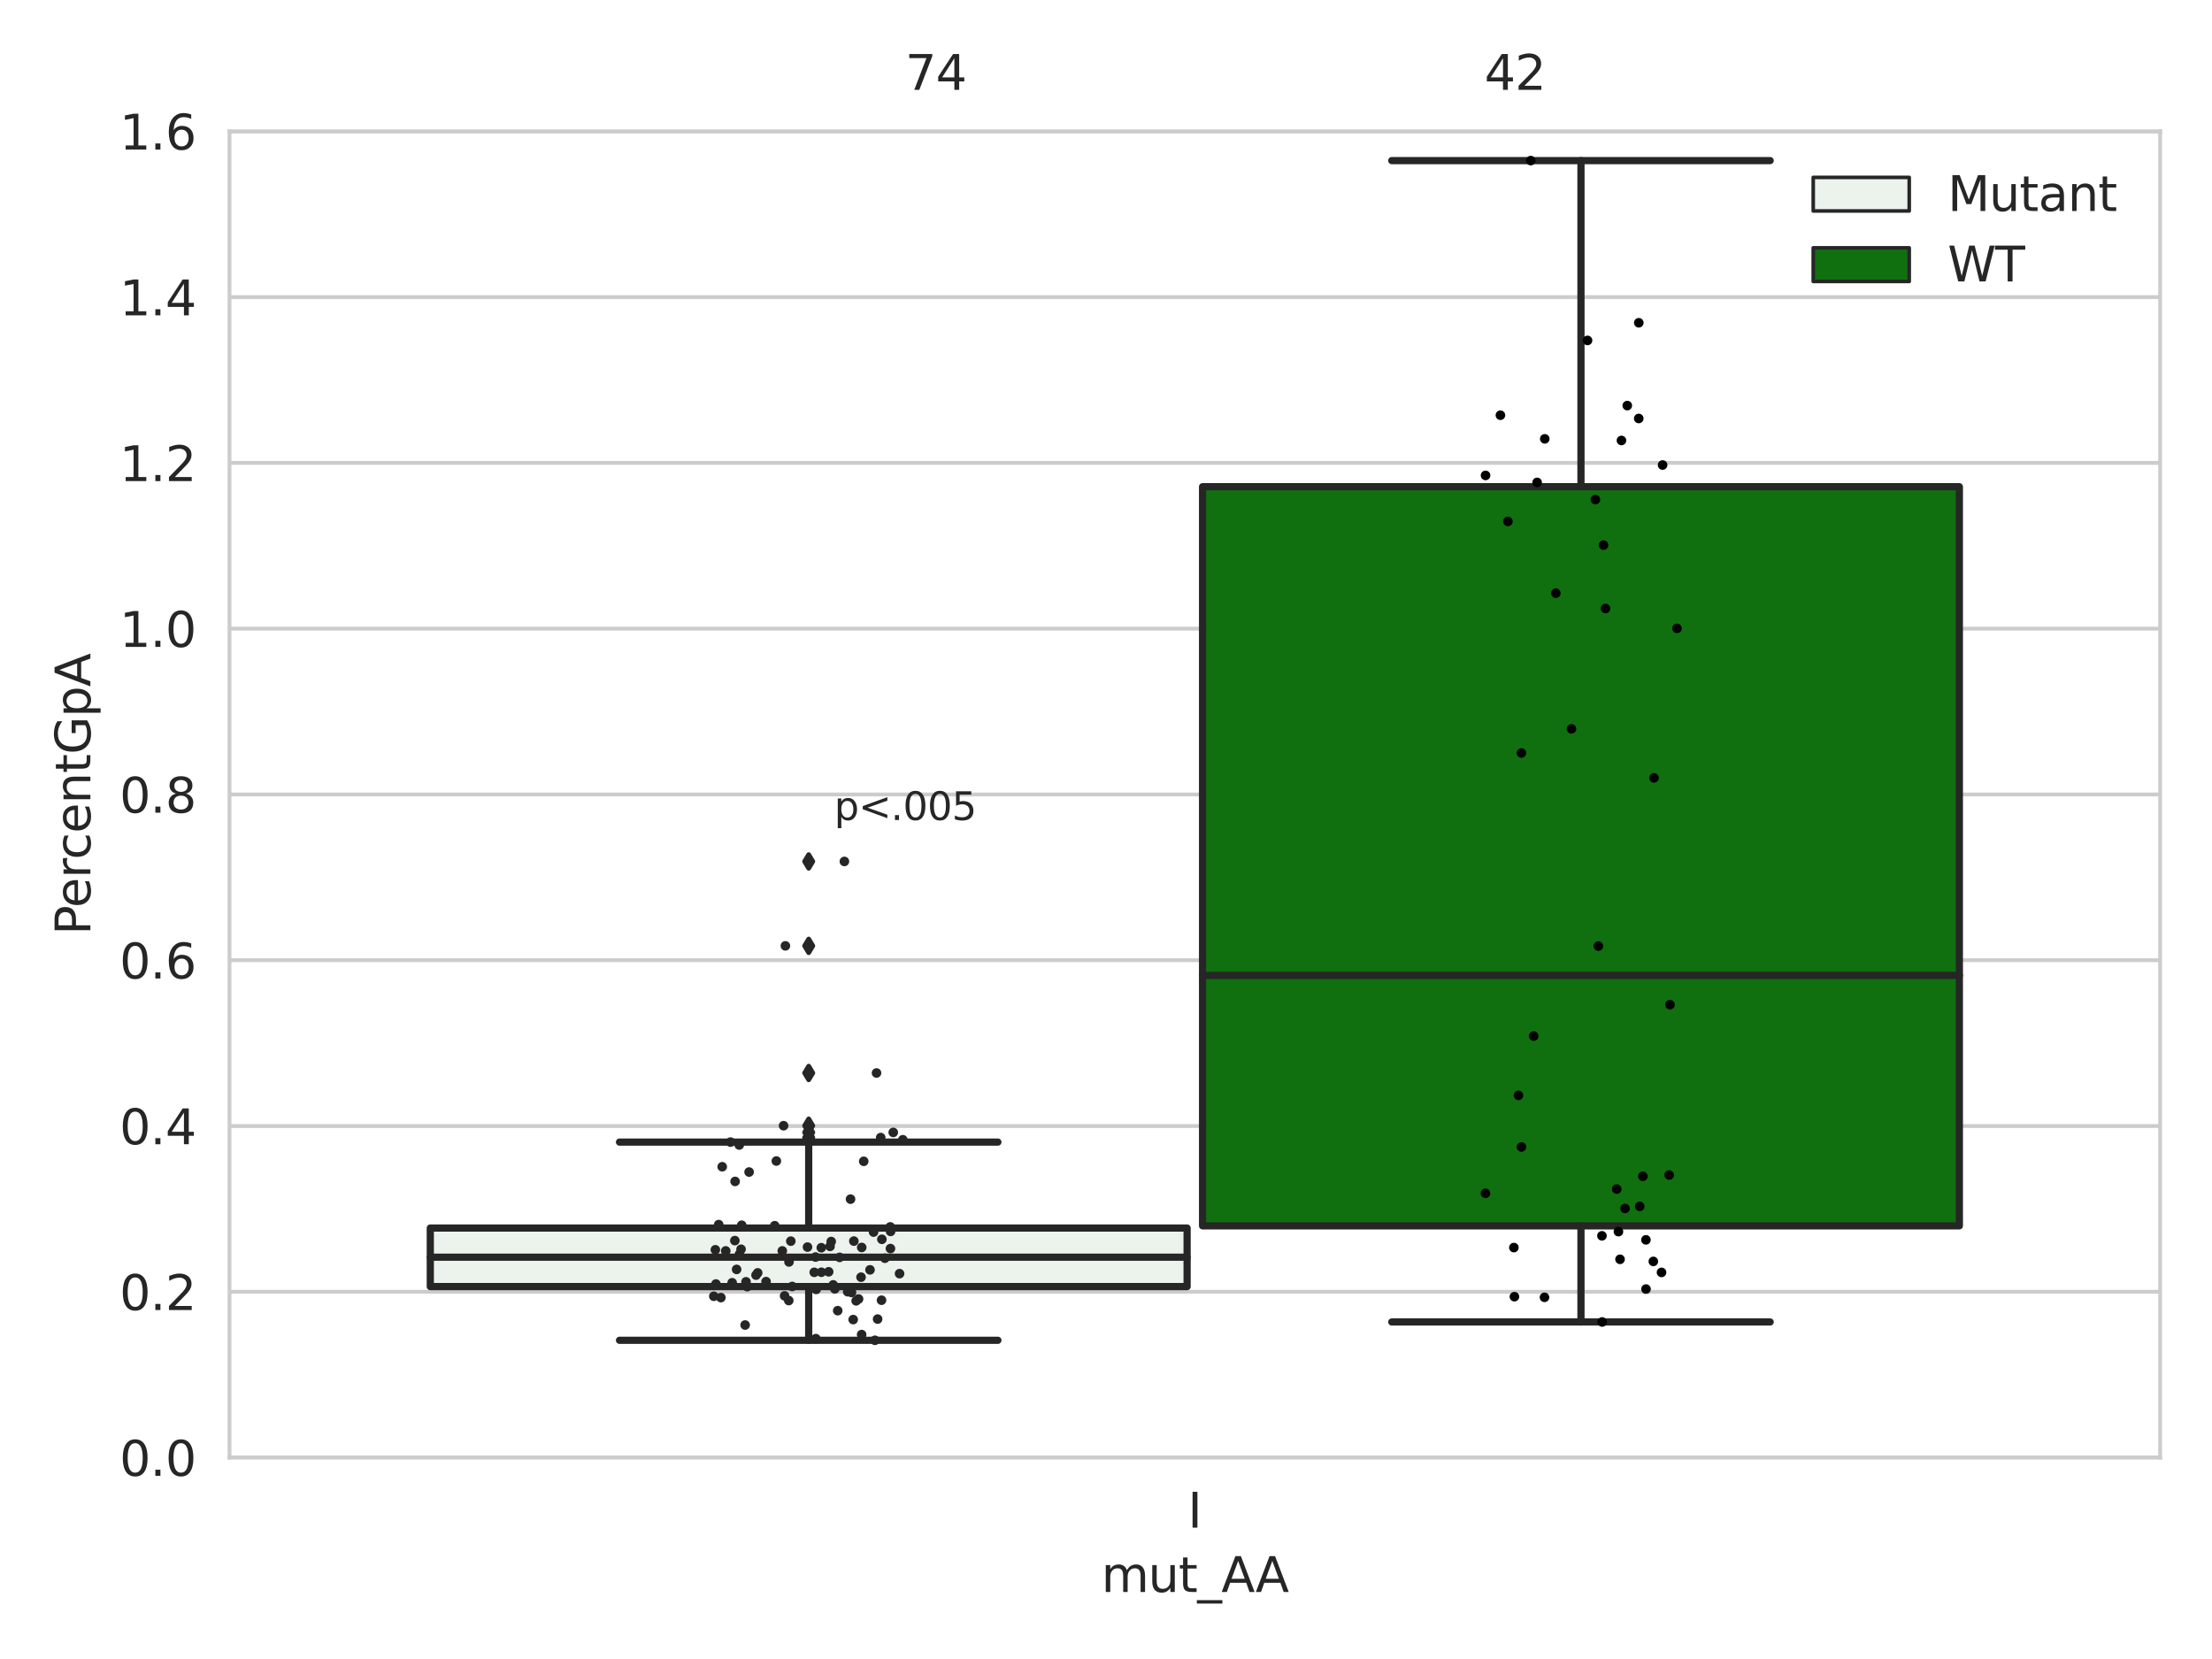 <?xml version="1.0" encoding="utf-8" standalone="no"?>
<!DOCTYPE svg PUBLIC "-//W3C//DTD SVG 1.1//EN"
  "http://www.w3.org/Graphics/SVG/1.1/DTD/svg11.dtd">
<svg xmlns:xlink="http://www.w3.org/1999/xlink" width="460.8pt" height="345.6pt" viewBox="0 0 460.8 345.6" xmlns="http://www.w3.org/2000/svg" version="1.1">
 <defs>
  <style type="text/css">*{stroke-linejoin: round; stroke-linecap: butt}</style>
 </defs>
 <g id="figure_1">
  <g id="patch_1">
   <path d="M 0 345.6 
L 460.8 345.6 
L 460.8 0 
L 0 0 
z
" style="fill: #ffffff"/>
  </g>
  <g id="axes_1">
   <g id="patch_2">
    <path d="M 47.81 303.64 
L 450 303.64 
L 450 27.354 
L 47.81 27.354 
z
" style="fill: #ffffff"/>
   </g>
   <g id="matplotlib.axis_1">
    <g id="xtick_1">
     <g id="text_1">
      <!-- I -->
      <g style="fill: #262626" transform="translate(247.43 318.238)scale(0.1 -0.1)">
       <defs>
        <path id="DejaVuSans-49" d="M 628 4666 
L 1259 4666 
L 1259 0 
L 628 0 
L 628 4666 
z
" transform="scale(0.016)"/>
       </defs>
       <use xlink:href="#DejaVuSans-49"/>
      </g>
     </g>
    </g>
    <g id="text_2">
     <!-- mut_AA -->
     <g style="fill: #262626" transform="translate(229.428 331.638)scale(0.1 -0.1)">
      <defs>
       <path id="DejaVuSans-6d" d="M 3328 2828 
Q 3544 3216 3844 3400 
Q 4144 3584 4550 3584 
Q 5097 3584 5394 3201 
Q 5691 2819 5691 2113 
L 5691 0 
L 5113 0 
L 5113 2094 
Q 5113 2597 4934 2840 
Q 4756 3084 4391 3084 
Q 3944 3084 3684 2787 
Q 3425 2491 3425 1978 
L 3425 0 
L 2847 0 
L 2847 2094 
Q 2847 2600 2669 2842 
Q 2491 3084 2119 3084 
Q 1678 3084 1418 2786 
Q 1159 2488 1159 1978 
L 1159 0 
L 581 0 
L 581 3500 
L 1159 3500 
L 1159 2956 
Q 1356 3278 1631 3431 
Q 1906 3584 2284 3584 
Q 2666 3584 2933 3390 
Q 3200 3197 3328 2828 
z
" transform="scale(0.016)"/>
       <path id="DejaVuSans-75" d="M 544 1381 
L 544 3500 
L 1119 3500 
L 1119 1403 
Q 1119 906 1312 657 
Q 1506 409 1894 409 
Q 2359 409 2629 706 
Q 2900 1003 2900 1516 
L 2900 3500 
L 3475 3500 
L 3475 0 
L 2900 0 
L 2900 538 
Q 2691 219 2414 64 
Q 2138 -91 1772 -91 
Q 1169 -91 856 284 
Q 544 659 544 1381 
z
M 1991 3584 
L 1991 3584 
z
" transform="scale(0.016)"/>
       <path id="DejaVuSans-74" d="M 1172 4494 
L 1172 3500 
L 2356 3500 
L 2356 3053 
L 1172 3053 
L 1172 1153 
Q 1172 725 1289 603 
Q 1406 481 1766 481 
L 2356 481 
L 2356 0 
L 1766 0 
Q 1100 0 847 248 
Q 594 497 594 1153 
L 594 3053 
L 172 3053 
L 172 3500 
L 594 3500 
L 594 4494 
L 1172 4494 
z
" transform="scale(0.016)"/>
       <path id="DejaVuSans-5f" d="M 3263 -1063 
L 3263 -1509 
L -63 -1509 
L -63 -1063 
L 3263 -1063 
z
" transform="scale(0.016)"/>
       <path id="DejaVuSans-41" d="M 2188 4044 
L 1331 1722 
L 3047 1722 
L 2188 4044 
z
M 1831 4666 
L 2547 4666 
L 4325 0 
L 3669 0 
L 3244 1197 
L 1141 1197 
L 716 0 
L 50 0 
L 1831 4666 
z
" transform="scale(0.016)"/>
      </defs>
      <use xlink:href="#DejaVuSans-6d"/>
      <use xlink:href="#DejaVuSans-75" x="97.412"/>
      <use xlink:href="#DejaVuSans-74" x="160.791"/>
      <use xlink:href="#DejaVuSans-5f" x="200"/>
      <use xlink:href="#DejaVuSans-41" x="250"/>
      <use xlink:href="#DejaVuSans-41" x="321.158"/>
     </g>
    </g>
   </g>
   <g id="matplotlib.axis_2">
    <g id="ytick_1">
     <g id="line2d_1">
      <path d="M 47.81 303.64 
L 450 303.64 
" clip-path="url(#pbc9e7237c6)" style="fill: none; stroke: #cccccc; stroke-width: 0.8; stroke-linecap: round"/>
     </g>
     <g id="text_3">
      <!-- 0.0 -->
      <g style="fill: #262626" transform="translate(24.907 307.439)scale(0.1 -0.1)">
       <defs>
        <path id="DejaVuSans-30" d="M 2034 4250 
Q 1547 4250 1301 3770 
Q 1056 3291 1056 2328 
Q 1056 1369 1301 889 
Q 1547 409 2034 409 
Q 2525 409 2770 889 
Q 3016 1369 3016 2328 
Q 3016 3291 2770 3770 
Q 2525 4250 2034 4250 
z
M 2034 4750 
Q 2819 4750 3233 4129 
Q 3647 3509 3647 2328 
Q 3647 1150 3233 529 
Q 2819 -91 2034 -91 
Q 1250 -91 836 529 
Q 422 1150 422 2328 
Q 422 3509 836 4129 
Q 1250 4750 2034 4750 
z
" transform="scale(0.016)"/>
        <path id="DejaVuSans-2e" d="M 684 794 
L 1344 794 
L 1344 0 
L 684 0 
L 684 794 
z
" transform="scale(0.016)"/>
       </defs>
       <use xlink:href="#DejaVuSans-30"/>
       <use xlink:href="#DejaVuSans-2e" x="63.623"/>
       <use xlink:href="#DejaVuSans-30" x="95.41"/>
      </g>
     </g>
    </g>
    <g id="ytick_2">
     <g id="line2d_2">
      <path d="M 47.81 269.104 
L 450 269.104 
" clip-path="url(#pbc9e7237c6)" style="fill: none; stroke: #cccccc; stroke-width: 0.8; stroke-linecap: round"/>
     </g>
     <g id="text_4">
      <!-- 0.2 -->
      <g style="fill: #262626" transform="translate(24.907 272.903)scale(0.1 -0.1)">
       <defs>
        <path id="DejaVuSans-32" d="M 1228 531 
L 3431 531 
L 3431 0 
L 469 0 
L 469 531 
Q 828 903 1448 1529 
Q 2069 2156 2228 2338 
Q 2531 2678 2651 2914 
Q 2772 3150 2772 3378 
Q 2772 3750 2511 3984 
Q 2250 4219 1831 4219 
Q 1534 4219 1204 4116 
Q 875 4013 500 3803 
L 500 4441 
Q 881 4594 1212 4672 
Q 1544 4750 1819 4750 
Q 2544 4750 2975 4387 
Q 3406 4025 3406 3419 
Q 3406 3131 3298 2873 
Q 3191 2616 2906 2266 
Q 2828 2175 2409 1742 
Q 1991 1309 1228 531 
z
" transform="scale(0.016)"/>
       </defs>
       <use xlink:href="#DejaVuSans-30"/>
       <use xlink:href="#DejaVuSans-2e" x="63.623"/>
       <use xlink:href="#DejaVuSans-32" x="95.41"/>
      </g>
     </g>
    </g>
    <g id="ytick_3">
     <g id="line2d_3">
      <path d="M 47.81 234.568 
L 450 234.568 
" clip-path="url(#pbc9e7237c6)" style="fill: none; stroke: #cccccc; stroke-width: 0.8; stroke-linecap: round"/>
     </g>
     <g id="text_5">
      <!-- 0.4 -->
      <g style="fill: #262626" transform="translate(24.907 238.368)scale(0.1 -0.1)">
       <defs>
        <path id="DejaVuSans-34" d="M 2419 4116 
L 825 1625 
L 2419 1625 
L 2419 4116 
z
M 2253 4666 
L 3047 4666 
L 3047 1625 
L 3713 1625 
L 3713 1100 
L 3047 1100 
L 3047 0 
L 2419 0 
L 2419 1100 
L 313 1100 
L 313 1709 
L 2253 4666 
z
" transform="scale(0.016)"/>
       </defs>
       <use xlink:href="#DejaVuSans-30"/>
       <use xlink:href="#DejaVuSans-2e" x="63.623"/>
       <use xlink:href="#DejaVuSans-34" x="95.41"/>
      </g>
     </g>
    </g>
    <g id="ytick_4">
     <g id="line2d_4">
      <path d="M 47.81 200.033 
L 450 200.033 
" clip-path="url(#pbc9e7237c6)" style="fill: none; stroke: #cccccc; stroke-width: 0.8; stroke-linecap: round"/>
     </g>
     <g id="text_6">
      <!-- 0.6 -->
      <g style="fill: #262626" transform="translate(24.907 203.832)scale(0.1 -0.1)">
       <defs>
        <path id="DejaVuSans-36" d="M 2113 2584 
Q 1688 2584 1439 2293 
Q 1191 2003 1191 1497 
Q 1191 994 1439 701 
Q 1688 409 2113 409 
Q 2538 409 2786 701 
Q 3034 994 3034 1497 
Q 3034 2003 2786 2293 
Q 2538 2584 2113 2584 
z
M 3366 4563 
L 3366 3988 
Q 3128 4100 2886 4159 
Q 2644 4219 2406 4219 
Q 1781 4219 1451 3797 
Q 1122 3375 1075 2522 
Q 1259 2794 1537 2939 
Q 1816 3084 2150 3084 
Q 2853 3084 3261 2657 
Q 3669 2231 3669 1497 
Q 3669 778 3244 343 
Q 2819 -91 2113 -91 
Q 1303 -91 875 529 
Q 447 1150 447 2328 
Q 447 3434 972 4092 
Q 1497 4750 2381 4750 
Q 2619 4750 2861 4703 
Q 3103 4656 3366 4563 
z
" transform="scale(0.016)"/>
       </defs>
       <use xlink:href="#DejaVuSans-30"/>
       <use xlink:href="#DejaVuSans-2e" x="63.623"/>
       <use xlink:href="#DejaVuSans-36" x="95.41"/>
      </g>
     </g>
    </g>
    <g id="ytick_5">
     <g id="line2d_5">
      <path d="M 47.81 165.497 
L 450 165.497 
" clip-path="url(#pbc9e7237c6)" style="fill: none; stroke: #cccccc; stroke-width: 0.8; stroke-linecap: round"/>
     </g>
     <g id="text_7">
      <!-- 0.8 -->
      <g style="fill: #262626" transform="translate(24.907 169.296)scale(0.1 -0.1)">
       <defs>
        <path id="DejaVuSans-38" d="M 2034 2216 
Q 1584 2216 1326 1975 
Q 1069 1734 1069 1313 
Q 1069 891 1326 650 
Q 1584 409 2034 409 
Q 2484 409 2743 651 
Q 3003 894 3003 1313 
Q 3003 1734 2745 1975 
Q 2488 2216 2034 2216 
z
M 1403 2484 
Q 997 2584 770 2862 
Q 544 3141 544 3541 
Q 544 4100 942 4425 
Q 1341 4750 2034 4750 
Q 2731 4750 3128 4425 
Q 3525 4100 3525 3541 
Q 3525 3141 3298 2862 
Q 3072 2584 2669 2484 
Q 3125 2378 3379 2068 
Q 3634 1759 3634 1313 
Q 3634 634 3220 271 
Q 2806 -91 2034 -91 
Q 1263 -91 848 271 
Q 434 634 434 1313 
Q 434 1759 690 2068 
Q 947 2378 1403 2484 
z
M 1172 3481 
Q 1172 3119 1398 2916 
Q 1625 2713 2034 2713 
Q 2441 2713 2670 2916 
Q 2900 3119 2900 3481 
Q 2900 3844 2670 4047 
Q 2441 4250 2034 4250 
Q 1625 4250 1398 4047 
Q 1172 3844 1172 3481 
z
" transform="scale(0.016)"/>
       </defs>
       <use xlink:href="#DejaVuSans-30"/>
       <use xlink:href="#DejaVuSans-2e" x="63.623"/>
       <use xlink:href="#DejaVuSans-38" x="95.41"/>
      </g>
     </g>
    </g>
    <g id="ytick_6">
     <g id="line2d_6">
      <path d="M 47.81 130.961 
L 450 130.961 
" clip-path="url(#pbc9e7237c6)" style="fill: none; stroke: #cccccc; stroke-width: 0.8; stroke-linecap: round"/>
     </g>
     <g id="text_8">
      <!-- 1.0 -->
      <g style="fill: #262626" transform="translate(24.907 134.76)scale(0.1 -0.1)">
       <defs>
        <path id="DejaVuSans-31" d="M 794 531 
L 1825 531 
L 1825 4091 
L 703 3866 
L 703 4441 
L 1819 4666 
L 2450 4666 
L 2450 531 
L 3481 531 
L 3481 0 
L 794 0 
L 794 531 
z
" transform="scale(0.016)"/>
       </defs>
       <use xlink:href="#DejaVuSans-31"/>
       <use xlink:href="#DejaVuSans-2e" x="63.623"/>
       <use xlink:href="#DejaVuSans-30" x="95.41"/>
      </g>
     </g>
    </g>
    <g id="ytick_7">
     <g id="line2d_7">
      <path d="M 47.81 96.425 
L 450 96.425 
" clip-path="url(#pbc9e7237c6)" style="fill: none; stroke: #cccccc; stroke-width: 0.8; stroke-linecap: round"/>
     </g>
     <g id="text_9">
      <!-- 1.2 -->
      <g style="fill: #262626" transform="translate(24.907 100.225)scale(0.1 -0.1)">
       <use xlink:href="#DejaVuSans-31"/>
       <use xlink:href="#DejaVuSans-2e" x="63.623"/>
       <use xlink:href="#DejaVuSans-32" x="95.41"/>
      </g>
     </g>
    </g>
    <g id="ytick_8">
     <g id="line2d_8">
      <path d="M 47.81 61.89 
L 450 61.89 
" clip-path="url(#pbc9e7237c6)" style="fill: none; stroke: #cccccc; stroke-width: 0.8; stroke-linecap: round"/>
     </g>
     <g id="text_10">
      <!-- 1.4 -->
      <g style="fill: #262626" transform="translate(24.907 65.689)scale(0.1 -0.1)">
       <use xlink:href="#DejaVuSans-31"/>
       <use xlink:href="#DejaVuSans-2e" x="63.623"/>
       <use xlink:href="#DejaVuSans-34" x="95.41"/>
      </g>
     </g>
    </g>
    <g id="ytick_9">
     <g id="line2d_9">
      <path d="M 47.81 27.354 
L 450 27.354 
" clip-path="url(#pbc9e7237c6)" style="fill: none; stroke: #cccccc; stroke-width: 0.8; stroke-linecap: round"/>
     </g>
     <g id="text_11">
      <!-- 1.6 -->
      <g style="fill: #262626" transform="translate(24.907 31.153)scale(0.1 -0.1)">
       <use xlink:href="#DejaVuSans-31"/>
       <use xlink:href="#DejaVuSans-2e" x="63.623"/>
       <use xlink:href="#DejaVuSans-36" x="95.41"/>
      </g>
     </g>
    </g>
    <g id="text_12">
     <!-- PercentGpA -->
     <g style="fill: #262626" transform="translate(18.827 194.774)rotate(-90)scale(0.1 -0.1)">
      <defs>
       <path id="DejaVuSans-50" d="M 1259 4147 
L 1259 2394 
L 2053 2394 
Q 2494 2394 2734 2622 
Q 2975 2850 2975 3272 
Q 2975 3691 2734 3919 
Q 2494 4147 2053 4147 
L 1259 4147 
z
M 628 4666 
L 2053 4666 
Q 2838 4666 3239 4311 
Q 3641 3956 3641 3272 
Q 3641 2581 3239 2228 
Q 2838 1875 2053 1875 
L 1259 1875 
L 1259 0 
L 628 0 
L 628 4666 
z
" transform="scale(0.016)"/>
       <path id="DejaVuSans-65" d="M 3597 1894 
L 3597 1613 
L 953 1613 
Q 991 1019 1311 708 
Q 1631 397 2203 397 
Q 2534 397 2845 478 
Q 3156 559 3463 722 
L 3463 178 
Q 3153 47 2828 -22 
Q 2503 -91 2169 -91 
Q 1331 -91 842 396 
Q 353 884 353 1716 
Q 353 2575 817 3079 
Q 1281 3584 2069 3584 
Q 2775 3584 3186 3129 
Q 3597 2675 3597 1894 
z
M 3022 2063 
Q 3016 2534 2758 2815 
Q 2500 3097 2075 3097 
Q 1594 3097 1305 2825 
Q 1016 2553 972 2059 
L 3022 2063 
z
" transform="scale(0.016)"/>
       <path id="DejaVuSans-72" d="M 2631 2963 
Q 2534 3019 2420 3045 
Q 2306 3072 2169 3072 
Q 1681 3072 1420 2755 
Q 1159 2438 1159 1844 
L 1159 0 
L 581 0 
L 581 3500 
L 1159 3500 
L 1159 2956 
Q 1341 3275 1631 3429 
Q 1922 3584 2338 3584 
Q 2397 3584 2469 3576 
Q 2541 3569 2628 3553 
L 2631 2963 
z
" transform="scale(0.016)"/>
       <path id="DejaVuSans-63" d="M 3122 3366 
L 3122 2828 
Q 2878 2963 2633 3030 
Q 2388 3097 2138 3097 
Q 1578 3097 1268 2742 
Q 959 2388 959 1747 
Q 959 1106 1268 751 
Q 1578 397 2138 397 
Q 2388 397 2633 464 
Q 2878 531 3122 666 
L 3122 134 
Q 2881 22 2623 -34 
Q 2366 -91 2075 -91 
Q 1284 -91 818 406 
Q 353 903 353 1747 
Q 353 2603 823 3093 
Q 1294 3584 2113 3584 
Q 2378 3584 2631 3529 
Q 2884 3475 3122 3366 
z
" transform="scale(0.016)"/>
       <path id="DejaVuSans-6e" d="M 3513 2113 
L 3513 0 
L 2938 0 
L 2938 2094 
Q 2938 2591 2744 2837 
Q 2550 3084 2163 3084 
Q 1697 3084 1428 2787 
Q 1159 2491 1159 1978 
L 1159 0 
L 581 0 
L 581 3500 
L 1159 3500 
L 1159 2956 
Q 1366 3272 1645 3428 
Q 1925 3584 2291 3584 
Q 2894 3584 3203 3211 
Q 3513 2838 3513 2113 
z
" transform="scale(0.016)"/>
       <path id="DejaVuSans-47" d="M 3809 666 
L 3809 1919 
L 2778 1919 
L 2778 2438 
L 4434 2438 
L 4434 434 
Q 4069 175 3628 42 
Q 3188 -91 2688 -91 
Q 1594 -91 976 548 
Q 359 1188 359 2328 
Q 359 3472 976 4111 
Q 1594 4750 2688 4750 
Q 3144 4750 3555 4637 
Q 3966 4525 4313 4306 
L 4313 3634 
Q 3963 3931 3569 4081 
Q 3175 4231 2741 4231 
Q 1884 4231 1454 3753 
Q 1025 3275 1025 2328 
Q 1025 1384 1454 906 
Q 1884 428 2741 428 
Q 3075 428 3337 486 
Q 3600 544 3809 666 
z
" transform="scale(0.016)"/>
       <path id="DejaVuSans-70" d="M 1159 525 
L 1159 -1331 
L 581 -1331 
L 581 3500 
L 1159 3500 
L 1159 2969 
Q 1341 3281 1617 3432 
Q 1894 3584 2278 3584 
Q 2916 3584 3314 3078 
Q 3713 2572 3713 1747 
Q 3713 922 3314 415 
Q 2916 -91 2278 -91 
Q 1894 -91 1617 61 
Q 1341 213 1159 525 
z
M 3116 1747 
Q 3116 2381 2855 2742 
Q 2594 3103 2138 3103 
Q 1681 3103 1420 2742 
Q 1159 2381 1159 1747 
Q 1159 1113 1420 752 
Q 1681 391 2138 391 
Q 2594 391 2855 752 
Q 3116 1113 3116 1747 
z
" transform="scale(0.016)"/>
      </defs>
      <use xlink:href="#DejaVuSans-50"/>
      <use xlink:href="#DejaVuSans-65" x="56.678"/>
      <use xlink:href="#DejaVuSans-72" x="118.201"/>
      <use xlink:href="#DejaVuSans-63" x="157.064"/>
      <use xlink:href="#DejaVuSans-65" x="212.045"/>
      <use xlink:href="#DejaVuSans-6e" x="273.568"/>
      <use xlink:href="#DejaVuSans-74" x="336.947"/>
      <use xlink:href="#DejaVuSans-47" x="376.156"/>
      <use xlink:href="#DejaVuSans-70" x="453.646"/>
      <use xlink:href="#DejaVuSans-41" x="517.123"/>
     </g>
    </g>
   </g>
   <g id="patch_3">
    <path d="M 89.638 268.02 
L 247.296 268.02 
L 247.296 255.82 
L 89.638 255.82 
L 89.638 268.02 
z
" clip-path="url(#pbc9e7237c6)" style="fill: #ecf2ec; stroke: #262626; stroke-width: 1.5; stroke-linejoin: miter"/>
   </g>
   <g id="patch_4">
    <path d="M 250.514 255.364 
L 408.172 255.364 
L 408.172 101.39 
L 250.514 101.39 
L 250.514 255.364 
z
" clip-path="url(#pbc9e7237c6)" style="fill: #107010; stroke: #262626; stroke-width: 1.5; stroke-linejoin: miter"/>
   </g>
   <g id="patch_5">
    <path d="M 248.905 303.64 
L 248.905 303.64 
L 248.905 303.64 
L 248.905 303.64 
z
" clip-path="url(#pbc9e7237c6)" style="fill: #ecf2ec; stroke: #262626; stroke-width: 0.75; stroke-linejoin: miter"/>
   </g>
   <g id="patch_6">
    <path d="M 248.905 303.64 
L 248.905 303.64 
L 248.905 303.64 
L 248.905 303.64 
z
" clip-path="url(#pbc9e7237c6)" style="fill: #107010; stroke: #262626; stroke-width: 0.75; stroke-linejoin: miter"/>
   </g>
   <g id="PathCollection_1"/>
   <g id="PathCollection_2"/>
   <g id="line2d_10">
    <path d="M 168.467 268.02 
L 168.467 279.208 
" clip-path="url(#pbc9e7237c6)" style="fill: none; stroke: #262626; stroke-width: 1.5; stroke-linecap: round"/>
   </g>
   <g id="line2d_11">
    <path d="M 168.467 255.82 
L 168.467 237.918 
" clip-path="url(#pbc9e7237c6)" style="fill: none; stroke: #262626; stroke-width: 1.5; stroke-linecap: round"/>
   </g>
   <g id="line2d_12">
    <path d="M 129.052 279.208 
L 207.882 279.208 
" clip-path="url(#pbc9e7237c6)" style="fill: none; stroke: #262626; stroke-width: 1.5; stroke-linecap: round"/>
   </g>
   <g id="line2d_13">
    <path d="M 129.052 237.918 
L 207.882 237.918 
" clip-path="url(#pbc9e7237c6)" style="fill: none; stroke: #262626; stroke-width: 1.5; stroke-linecap: round"/>
   </g>
   <g id="line2d_14">
    <defs>
     <path id="mdd828b99db" d="M -0 1.414 
L 0.849 0 
L 0 -1.414 
L -0.849 -0 
z
" style="stroke: #262626; stroke-linejoin: miter"/>
    </defs>
    <g clip-path="url(#pbc9e7237c6)">
     <use xlink:href="#mdd828b99db" x="168.467" y="237.431" style="fill: #262626; stroke: #262626; stroke-linejoin: miter"/>
     <use xlink:href="#mdd828b99db" x="168.467" y="223.521" style="fill: #262626; stroke: #262626; stroke-linejoin: miter"/>
     <use xlink:href="#mdd828b99db" x="168.467" y="236.976" style="fill: #262626; stroke: #262626; stroke-linejoin: miter"/>
     <use xlink:href="#mdd828b99db" x="168.467" y="235.901" style="fill: #262626; stroke: #262626; stroke-linejoin: miter"/>
     <use xlink:href="#mdd828b99db" x="168.467" y="179.454" style="fill: #262626; stroke: #262626; stroke-linejoin: miter"/>
     <use xlink:href="#mdd828b99db" x="168.467" y="197.038" style="fill: #262626; stroke: #262626; stroke-linejoin: miter"/>
     <use xlink:href="#mdd828b99db" x="168.467" y="234.504" style="fill: #262626; stroke: #262626; stroke-linejoin: miter"/>
    </g>
   </g>
   <g id="line2d_15">
    <path d="M 329.343 255.364 
L 329.343 275.391 
" clip-path="url(#pbc9e7237c6)" style="fill: none; stroke: #262626; stroke-width: 1.5; stroke-linecap: round"/>
   </g>
   <g id="line2d_16">
    <path d="M 329.343 101.39 
L 329.343 33.455 
" clip-path="url(#pbc9e7237c6)" style="fill: none; stroke: #262626; stroke-width: 1.5; stroke-linecap: round"/>
   </g>
   <g id="line2d_17">
    <path d="M 289.928 275.391 
L 368.758 275.391 
" clip-path="url(#pbc9e7237c6)" style="fill: none; stroke: #262626; stroke-width: 1.5; stroke-linecap: round"/>
   </g>
   <g id="line2d_18">
    <path d="M 289.928 33.455 
L 368.758 33.455 
" clip-path="url(#pbc9e7237c6)" style="fill: none; stroke: #262626; stroke-width: 1.5; stroke-linecap: round"/>
   </g>
   <g id="line2d_19"/>
   <g id="line2d_20">
    <path d="M 89.638 261.899 
L 247.296 261.899 
" clip-path="url(#pbc9e7237c6)" style="fill: none; stroke: #262626; stroke-width: 1.5; stroke-linecap: round"/>
   </g>
   <g id="line2d_21">
    <path d="M 250.514 203.193 
L 408.172 203.193 
" clip-path="url(#pbc9e7237c6)" style="fill: none; stroke: #262626; stroke-width: 1.5; stroke-linecap: round"/>
   </g>
   <g id="patch_7">
    <path d="M 47.81 303.64 
L 47.81 27.354 
" style="fill: none; stroke: #cccccc; stroke-width: 0.8; stroke-linejoin: miter; stroke-linecap: square"/>
   </g>
   <g id="patch_8">
    <path d="M 450 303.64 
L 450 27.354 
" style="fill: none; stroke: #cccccc; stroke-width: 0.8; stroke-linejoin: miter; stroke-linecap: square"/>
   </g>
   <g id="patch_9">
    <path d="M 47.81 303.64 
L 450 303.64 
" style="fill: none; stroke: #cccccc; stroke-width: 0.8; stroke-linejoin: miter; stroke-linecap: square"/>
   </g>
   <g id="patch_10">
    <path d="M 47.81 27.354 
L 450 27.354 
" style="fill: none; stroke: #cccccc; stroke-width: 0.8; stroke-linejoin: miter; stroke-linecap: square"/>
   </g>
   <g id="PathCollection_3">
    <defs>
     <path id="C0_0_422e34bc65" d="M 0 1 
C 0.265 1 0.52 0.895 0.707 0.707 
C 0.895 0.52 1 0.265 1 -0 
C 1 -0.265 0.895 -0.52 0.707 -0.707 
C 0.52 -0.895 0.265 -1 0 -1 
C -0.265 -1 -0.52 -0.895 -0.707 -0.707 
C -0.895 -0.52 -1 -0.265 -1 0 
C -1 0.265 -0.895 0.52 -0.707 0.707 
C -0.52 0.895 -0.265 1 0 1 
z
"/>
    </defs>
    <g clip-path="url(#pbc9e7237c6)">
     <use xlink:href="#C0_0_422e34bc65" x="183.635" y="270.859" style="fill: #262626"/>
    </g>
    <g clip-path="url(#pbc9e7237c6)">
     <use xlink:href="#C0_0_422e34bc65" x="151.185" y="260.586" style="fill: #262626"/>
    </g>
    <g clip-path="url(#pbc9e7237c6)">
     <use xlink:href="#C0_0_422e34bc65" x="179.512" y="259.87" style="fill: #262626"/>
    </g>
    <g clip-path="url(#pbc9e7237c6)">
     <use xlink:href="#C0_0_422e34bc65" x="148.7" y="270.034" style="fill: #262626"/>
    </g>
    <g clip-path="url(#pbc9e7237c6)">
     <use xlink:href="#C0_0_422e34bc65" x="173.155" y="258.633" style="fill: #262626"/>
    </g>
    <g clip-path="url(#pbc9e7237c6)">
     <use xlink:href="#C0_0_422e34bc65" x="155.409" y="267.022" style="fill: #262626"/>
    </g>
    <g clip-path="url(#pbc9e7237c6)">
     <use xlink:href="#C0_0_422e34bc65" x="169.895" y="261.864" style="fill: #262626"/>
    </g>
    <g clip-path="url(#pbc9e7237c6)">
     <use xlink:href="#C0_0_422e34bc65" x="169.96" y="278.864" style="fill: #262626"/>
    </g>
    <g clip-path="url(#pbc9e7237c6)">
     <use xlink:href="#C0_0_422e34bc65" x="172.627" y="264.938" style="fill: #262626"/>
    </g>
    <g clip-path="url(#pbc9e7237c6)">
     <use xlink:href="#C0_0_422e34bc65" x="161.728" y="241.861" style="fill: #262626"/>
    </g>
    <g clip-path="url(#pbc9e7237c6)">
     <use xlink:href="#C0_0_422e34bc65" x="188.078" y="237.431" style="fill: #262626"/>
    </g>
    <g clip-path="url(#pbc9e7237c6)">
     <use xlink:href="#C0_0_422e34bc65" x="170.03" y="268.606" style="fill: #262626"/>
    </g>
    <g clip-path="url(#pbc9e7237c6)">
     <use xlink:href="#C0_0_422e34bc65" x="157.497" y="265.632" style="fill: #262626"/>
    </g>
    <g clip-path="url(#pbc9e7237c6)">
     <use xlink:href="#C0_0_422e34bc65" x="164.317" y="270.931" style="fill: #262626"/>
    </g>
    <g clip-path="url(#pbc9e7237c6)">
     <use xlink:href="#C0_0_422e34bc65" x="154" y="238.523" style="fill: #262626"/>
    </g>
    <g clip-path="url(#pbc9e7237c6)">
     <use xlink:href="#C0_0_422e34bc65" x="149.025" y="260.352" style="fill: #262626"/>
    </g>
    <g clip-path="url(#pbc9e7237c6)">
     <use xlink:href="#C0_0_422e34bc65" x="182.824" y="274.788" style="fill: #262626"/>
    </g>
    <g clip-path="url(#pbc9e7237c6)">
     <use xlink:href="#C0_0_422e34bc65" x="149.144" y="267.484" style="fill: #262626"/>
    </g>
    <g clip-path="url(#pbc9e7237c6)">
     <use xlink:href="#C0_0_422e34bc65" x="154.375" y="260.243" style="fill: #262626"/>
    </g>
    <g clip-path="url(#pbc9e7237c6)">
     <use xlink:href="#C0_0_422e34bc65" x="182.272" y="279.208" style="fill: #262626"/>
    </g>
    <g clip-path="url(#pbc9e7237c6)">
     <use xlink:href="#C0_0_422e34bc65" x="157.842" y="265.165" style="fill: #262626"/>
    </g>
    <g clip-path="url(#pbc9e7237c6)">
     <use xlink:href="#C0_0_422e34bc65" x="155.665" y="268.029" style="fill: #262626"/>
    </g>
    <g clip-path="url(#pbc9e7237c6)">
     <use xlink:href="#C0_0_422e34bc65" x="149.719" y="255.105" style="fill: #262626"/>
    </g>
    <g clip-path="url(#pbc9e7237c6)">
     <use xlink:href="#C0_0_422e34bc65" x="176.589" y="269.089" style="fill: #262626"/>
    </g>
    <g clip-path="url(#pbc9e7237c6)">
     <use xlink:href="#C0_0_422e34bc65" x="159.585" y="266.983" style="fill: #262626"/>
    </g>
    <g clip-path="url(#pbc9e7237c6)">
     <use xlink:href="#C0_0_422e34bc65" x="177.181" y="249.806" style="fill: #262626"/>
    </g>
    <g clip-path="url(#pbc9e7237c6)">
     <use xlink:href="#C0_0_422e34bc65" x="183.711" y="258.169" style="fill: #262626"/>
    </g>
    <g clip-path="url(#pbc9e7237c6)">
     <use xlink:href="#C0_0_422e34bc65" x="163.444" y="269.951" style="fill: #262626"/>
    </g>
    <g clip-path="url(#pbc9e7237c6)">
     <use xlink:href="#C0_0_422e34bc65" x="187.394" y="265.324" style="fill: #262626"/>
    </g>
    <g clip-path="url(#pbc9e7237c6)">
     <use xlink:href="#C0_0_422e34bc65" x="178.859" y="270.595" style="fill: #262626"/>
    </g>
    <g clip-path="url(#pbc9e7237c6)">
     <use xlink:href="#C0_0_422e34bc65" x="152.523" y="267.217" style="fill: #262626"/>
    </g>
    <g clip-path="url(#pbc9e7237c6)">
     <use xlink:href="#C0_0_422e34bc65" x="185.53" y="256.525" style="fill: #262626"/>
    </g>
    <g clip-path="url(#pbc9e7237c6)">
     <use xlink:href="#C0_0_422e34bc65" x="169.625" y="265.049" style="fill: #262626"/>
    </g>
    <g clip-path="url(#pbc9e7237c6)">
     <use xlink:href="#C0_0_422e34bc65" x="153.449" y="264.441" style="fill: #262626"/>
    </g>
    <g clip-path="url(#pbc9e7237c6)">
     <use xlink:href="#C0_0_422e34bc65" x="174.513" y="273.036" style="fill: #262626"/>
    </g>
    <g clip-path="url(#pbc9e7237c6)">
     <use xlink:href="#C0_0_422e34bc65" x="156.052" y="244.156" style="fill: #262626"/>
    </g>
    <g clip-path="url(#pbc9e7237c6)">
     <use xlink:href="#C0_0_422e34bc65" x="179.37" y="266.061" style="fill: #262626"/>
    </g>
    <g clip-path="url(#pbc9e7237c6)">
     <use xlink:href="#C0_0_422e34bc65" x="153.136" y="246.113" style="fill: #262626"/>
    </g>
    <g clip-path="url(#pbc9e7237c6)">
     <use xlink:href="#C0_0_422e34bc65" x="150.178" y="270.311" style="fill: #262626"/>
    </g>
    <g clip-path="url(#pbc9e7237c6)">
     <use xlink:href="#C0_0_422e34bc65" x="181.981" y="256.664" style="fill: #262626"/>
    </g>
    <g clip-path="url(#pbc9e7237c6)">
     <use xlink:href="#C0_0_422e34bc65" x="179.496" y="278.019" style="fill: #262626"/>
    </g>
    <g clip-path="url(#pbc9e7237c6)">
     <use xlink:href="#C0_0_422e34bc65" x="182.594" y="223.521" style="fill: #262626"/>
    </g>
    <g clip-path="url(#pbc9e7237c6)">
     <use xlink:href="#C0_0_422e34bc65" x="178.349" y="270.989" style="fill: #262626"/>
    </g>
    <g clip-path="url(#pbc9e7237c6)">
     <use xlink:href="#C0_0_422e34bc65" x="173.572" y="267.664" style="fill: #262626"/>
    </g>
    <g clip-path="url(#pbc9e7237c6)">
     <use xlink:href="#C0_0_422e34bc65" x="185.454" y="255.585" style="fill: #262626"/>
    </g>
    <g clip-path="url(#pbc9e7237c6)">
     <use xlink:href="#C0_0_422e34bc65" x="161.389" y="255.336" style="fill: #262626"/>
    </g>
    <g clip-path="url(#pbc9e7237c6)">
     <use xlink:href="#C0_0_422e34bc65" x="164.742" y="258.554" style="fill: #262626"/>
    </g>
    <g clip-path="url(#pbc9e7237c6)">
     <use xlink:href="#C0_0_422e34bc65" x="185.496" y="260.097" style="fill: #262626"/>
    </g>
    <g clip-path="url(#pbc9e7237c6)">
     <use xlink:href="#C0_0_422e34bc65" x="177.391" y="269.252" style="fill: #262626"/>
    </g>
    <g clip-path="url(#pbc9e7237c6)">
     <use xlink:href="#C0_0_422e34bc65" x="152.179" y="237.918" style="fill: #262626"/>
    </g>
    <g clip-path="url(#pbc9e7237c6)">
     <use xlink:href="#C0_0_422e34bc65" x="183.469" y="236.976" style="fill: #262626"/>
    </g>
    <g clip-path="url(#pbc9e7237c6)">
     <use xlink:href="#C0_0_422e34bc65" x="164.364" y="262.883" style="fill: #262626"/>
    </g>
    <g clip-path="url(#pbc9e7237c6)">
     <use xlink:href="#C0_0_422e34bc65" x="177.735" y="274.891" style="fill: #262626"/>
    </g>
    <g clip-path="url(#pbc9e7237c6)">
     <use xlink:href="#C0_0_422e34bc65" x="153.085" y="258.441" style="fill: #262626"/>
    </g>
    <g clip-path="url(#pbc9e7237c6)">
     <use xlink:href="#C0_0_422e34bc65" x="184.342" y="262.108" style="fill: #262626"/>
    </g>
    <g clip-path="url(#pbc9e7237c6)">
     <use xlink:href="#C0_0_422e34bc65" x="171.113" y="265.032" style="fill: #262626"/>
    </g>
    <g clip-path="url(#pbc9e7237c6)">
     <use xlink:href="#C0_0_422e34bc65" x="173.91" y="268.491" style="fill: #262626"/>
    </g>
    <g clip-path="url(#pbc9e7237c6)">
     <use xlink:href="#C0_0_422e34bc65" x="150.453" y="243.054" style="fill: #262626"/>
    </g>
    <g clip-path="url(#pbc9e7237c6)">
     <use xlink:href="#C0_0_422e34bc65" x="186.081" y="235.901" style="fill: #262626"/>
    </g>
    <g clip-path="url(#pbc9e7237c6)">
     <use xlink:href="#C0_0_422e34bc65" x="181.24" y="264.532" style="fill: #262626"/>
    </g>
    <g clip-path="url(#pbc9e7237c6)">
     <use xlink:href="#C0_0_422e34bc65" x="175.904" y="179.454" style="fill: #262626"/>
    </g>
    <g clip-path="url(#pbc9e7237c6)">
     <use xlink:href="#C0_0_422e34bc65" x="165.027" y="267.993" style="fill: #262626"/>
    </g>
    <g clip-path="url(#pbc9e7237c6)">
     <use xlink:href="#C0_0_422e34bc65" x="163.612" y="197.038" style="fill: #262626"/>
    </g>
    <g clip-path="url(#pbc9e7237c6)">
     <use xlink:href="#C0_0_422e34bc65" x="155.225" y="276.024" style="fill: #262626"/>
    </g>
    <g clip-path="url(#pbc9e7237c6)">
     <use xlink:href="#C0_0_422e34bc65" x="172.911" y="259.646" style="fill: #262626"/>
    </g>
    <g clip-path="url(#pbc9e7237c6)">
     <use xlink:href="#C0_0_422e34bc65" x="154.512" y="255.238" style="fill: #262626"/>
    </g>
    <g clip-path="url(#pbc9e7237c6)">
     <use xlink:href="#C0_0_422e34bc65" x="154.03" y="261.315" style="fill: #262626"/>
    </g>
    <g clip-path="url(#pbc9e7237c6)">
     <use xlink:href="#C0_0_422e34bc65" x="177.876" y="258.544" style="fill: #262626"/>
    </g>
    <g clip-path="url(#pbc9e7237c6)">
     <use xlink:href="#C0_0_422e34bc65" x="168.219" y="259.79" style="fill: #262626"/>
    </g>
    <g clip-path="url(#pbc9e7237c6)">
     <use xlink:href="#C0_0_422e34bc65" x="171.094" y="259.922" style="fill: #262626"/>
    </g>
    <g clip-path="url(#pbc9e7237c6)">
     <use xlink:href="#C0_0_422e34bc65" x="174.907" y="261.934" style="fill: #262626"/>
    </g>
    <g clip-path="url(#pbc9e7237c6)">
     <use xlink:href="#C0_0_422e34bc65" x="179.932" y="241.922" style="fill: #262626"/>
    </g>
    <g clip-path="url(#pbc9e7237c6)">
     <use xlink:href="#C0_0_422e34bc65" x="163.232" y="234.504" style="fill: #262626"/>
    </g>
    <g clip-path="url(#pbc9e7237c6)">
     <use xlink:href="#C0_0_422e34bc65" x="162.966" y="260.584" style="fill: #262626"/>
    </g>
   </g>
   <g id="PathCollection_4">
    <defs>
     <path id="C1_0_a93ba64d1a" d="M 0 1 
C 0.265 1 0.52 0.895 0.707 0.707 
C 0.895 0.52 1 0.265 1 -0 
C 1 -0.265 0.895 -0.52 0.707 -0.707 
C 0.52 -0.895 0.265 -1 0 -1 
C -0.265 -1 -0.52 -0.895 -0.707 -0.707 
C -0.895 -0.52 -1 -0.265 -1 0 
C -1 0.265 -0.895 0.52 -0.707 0.707 
C -0.52 0.895 -0.265 1 0 1 
z
"/>
    </defs>
    <g clip-path="url(#pbc9e7237c6)">
     <use xlink:href="#C1_0_a93ba64d1a" x="316.939" y="156.867"/>
    </g>
    <g clip-path="url(#pbc9e7237c6)">
     <use xlink:href="#C1_0_a93ba64d1a" x="346.349" y="96.871"/>
    </g>
    <g clip-path="url(#pbc9e7237c6)">
     <use xlink:href="#C1_0_a93ba64d1a" x="332.976" y="197.09"/>
    </g>
    <g clip-path="url(#pbc9e7237c6)">
     <use xlink:href="#C1_0_a93ba64d1a" x="315.483" y="270.124"/>
    </g>
    <g clip-path="url(#pbc9e7237c6)">
     <use xlink:href="#C1_0_a93ba64d1a" x="315.371" y="259.895"/>
    </g>
    <g clip-path="url(#pbc9e7237c6)">
     <use xlink:href="#C1_0_a93ba64d1a" x="319.494" y="215.838"/>
    </g>
    <g clip-path="url(#pbc9e7237c6)">
     <use xlink:href="#C1_0_a93ba64d1a" x="346.127" y="265.065"/>
    </g>
    <g clip-path="url(#pbc9e7237c6)">
     <use xlink:href="#C1_0_a93ba64d1a" x="347.886" y="209.296"/>
    </g>
    <g clip-path="url(#pbc9e7237c6)">
     <use xlink:href="#C1_0_a93ba64d1a" x="336.792" y="247.708"/>
    </g>
    <g clip-path="url(#pbc9e7237c6)">
     <use xlink:href="#C1_0_a93ba64d1a" x="337.151" y="256.571"/>
    </g>
    <g clip-path="url(#pbc9e7237c6)">
     <use xlink:href="#C1_0_a93ba64d1a" x="333.757" y="275.391"/>
    </g>
    <g clip-path="url(#pbc9e7237c6)">
     <use xlink:href="#C1_0_a93ba64d1a" x="321.75" y="270.254"/>
    </g>
    <g clip-path="url(#pbc9e7237c6)">
     <use xlink:href="#C1_0_a93ba64d1a" x="344.423" y="262.777"/>
    </g>
    <g clip-path="url(#pbc9e7237c6)">
     <use xlink:href="#C1_0_a93ba64d1a" x="309.454" y="248.582"/>
    </g>
    <g clip-path="url(#pbc9e7237c6)">
     <use xlink:href="#C1_0_a93ba64d1a" x="324.109" y="123.577"/>
    </g>
    <g clip-path="url(#pbc9e7237c6)">
     <use xlink:href="#C1_0_a93ba64d1a" x="341.392" y="67.24"/>
    </g>
    <g clip-path="url(#pbc9e7237c6)">
     <use xlink:href="#C1_0_a93ba64d1a" x="314.123" y="108.628"/>
    </g>
    <g clip-path="url(#pbc9e7237c6)">
     <use xlink:href="#C1_0_a93ba64d1a" x="334.458" y="126.771"/>
    </g>
    <g clip-path="url(#pbc9e7237c6)">
     <use xlink:href="#C1_0_a93ba64d1a" x="332.351" y="104.073"/>
    </g>
    <g clip-path="url(#pbc9e7237c6)">
     <use xlink:href="#C1_0_a93ba64d1a" x="318.883" y="33.455"/>
    </g>
    <g clip-path="url(#pbc9e7237c6)">
     <use xlink:href="#C1_0_a93ba64d1a" x="349.353" y="130.902"/>
    </g>
    <g clip-path="url(#pbc9e7237c6)">
     <use xlink:href="#C1_0_a93ba64d1a" x="330.712" y="70.918"/>
    </g>
    <g clip-path="url(#pbc9e7237c6)">
     <use xlink:href="#C1_0_a93ba64d1a" x="337.777" y="91.76"/>
    </g>
    <g clip-path="url(#pbc9e7237c6)">
     <use xlink:href="#C1_0_a93ba64d1a" x="316.328" y="228.19"/>
    </g>
    <g clip-path="url(#pbc9e7237c6)">
     <use xlink:href="#C1_0_a93ba64d1a" x="316.95" y="238.93"/>
    </g>
    <g clip-path="url(#pbc9e7237c6)">
     <use xlink:href="#C1_0_a93ba64d1a" x="333.717" y="257.443"/>
    </g>
    <g clip-path="url(#pbc9e7237c6)">
     <use xlink:href="#C1_0_a93ba64d1a" x="338.526" y="251.744"/>
    </g>
    <g clip-path="url(#pbc9e7237c6)">
     <use xlink:href="#C1_0_a93ba64d1a" x="320.213" y="100.495"/>
    </g>
    <g clip-path="url(#pbc9e7237c6)">
     <use xlink:href="#C1_0_a93ba64d1a" x="344.566" y="162.048"/>
    </g>
    <g clip-path="url(#pbc9e7237c6)">
     <use xlink:href="#C1_0_a93ba64d1a" x="334.046" y="113.559"/>
    </g>
    <g clip-path="url(#pbc9e7237c6)">
     <use xlink:href="#C1_0_a93ba64d1a" x="347.72" y="244.781"/>
    </g>
    <g clip-path="url(#pbc9e7237c6)">
     <use xlink:href="#C1_0_a93ba64d1a" x="342.244" y="245.042"/>
    </g>
    <g clip-path="url(#pbc9e7237c6)">
     <use xlink:href="#C1_0_a93ba64d1a" x="342.881" y="258.284"/>
    </g>
    <g clip-path="url(#pbc9e7237c6)">
     <use xlink:href="#C1_0_a93ba64d1a" x="312.564" y="86.495"/>
    </g>
    <g clip-path="url(#pbc9e7237c6)">
     <use xlink:href="#C1_0_a93ba64d1a" x="341.587" y="251.305"/>
    </g>
    <g clip-path="url(#pbc9e7237c6)">
     <use xlink:href="#C1_0_a93ba64d1a" x="309.468" y="99.039"/>
    </g>
    <g clip-path="url(#pbc9e7237c6)">
     <use xlink:href="#C1_0_a93ba64d1a" x="337.484" y="262.338"/>
    </g>
    <g clip-path="url(#pbc9e7237c6)">
     <use xlink:href="#C1_0_a93ba64d1a" x="321.803" y="91.42"/>
    </g>
    <g clip-path="url(#pbc9e7237c6)">
     <use xlink:href="#C1_0_a93ba64d1a" x="338.991" y="84.493"/>
    </g>
    <g clip-path="url(#pbc9e7237c6)">
     <use xlink:href="#C1_0_a93ba64d1a" x="327.369" y="151.835"/>
    </g>
    <g clip-path="url(#pbc9e7237c6)">
     <use xlink:href="#C1_0_a93ba64d1a" x="341.379" y="87.176"/>
    </g>
    <g clip-path="url(#pbc9e7237c6)">
     <use xlink:href="#C1_0_a93ba64d1a" x="342.896" y="268.534"/>
    </g>
   </g>
   <g id="text_13">
    <!-- 74 -->
    <g style="fill: #262626" transform="translate(188.577 18.72)scale(0.1 -0.1)">
     <defs>
      <path id="DejaVuSans-37" d="M 525 4666 
L 3525 4666 
L 3525 4397 
L 1831 0 
L 1172 0 
L 2766 4134 
L 525 4134 
L 525 4666 
z
" transform="scale(0.016)"/>
     </defs>
     <use xlink:href="#DejaVuSans-37"/>
     <use xlink:href="#DejaVuSans-34" x="63.623"/>
    </g>
   </g>
   <g id="text_14">
    <!-- p&lt;.005 -->
    <g style="fill: #262626" transform="translate(173.779 170.82)scale(0.08 -0.08)">
     <defs>
      <path id="DejaVuSans-3c" d="M 4684 3150 
L 1459 2003 
L 4684 863 
L 4684 294 
L 678 1747 
L 678 2266 
L 4684 3719 
L 4684 3150 
z
" transform="scale(0.016)"/>
      <path id="DejaVuSans-35" d="M 691 4666 
L 3169 4666 
L 3169 4134 
L 1269 4134 
L 1269 2991 
Q 1406 3038 1543 3061 
Q 1681 3084 1819 3084 
Q 2600 3084 3056 2656 
Q 3513 2228 3513 1497 
Q 3513 744 3044 326 
Q 2575 -91 1722 -91 
Q 1428 -91 1123 -41 
Q 819 9 494 109 
L 494 744 
Q 775 591 1075 516 
Q 1375 441 1709 441 
Q 2250 441 2565 725 
Q 2881 1009 2881 1497 
Q 2881 1984 2565 2268 
Q 2250 2553 1709 2553 
Q 1456 2553 1204 2497 
Q 953 2441 691 2322 
L 691 4666 
z
" transform="scale(0.016)"/>
     </defs>
     <use xlink:href="#DejaVuSans-70"/>
     <use xlink:href="#DejaVuSans-3c" x="63.477"/>
     <use xlink:href="#DejaVuSans-2e" x="147.266"/>
     <use xlink:href="#DejaVuSans-30" x="179.053"/>
     <use xlink:href="#DejaVuSans-30" x="242.676"/>
     <use xlink:href="#DejaVuSans-35" x="306.299"/>
    </g>
   </g>
   <g id="text_15">
    <!-- 42 -->
    <g style="fill: #262626" transform="translate(309.233 18.72)scale(0.1 -0.1)">
     <use xlink:href="#DejaVuSans-34"/>
     <use xlink:href="#DejaVuSans-32" x="63.623"/>
    </g>
   </g>
   <g id="legend_1">
    <g id="patch_11">
     <path d="M 377.728 43.952 
L 397.728 43.952 
L 397.728 36.952 
L 377.728 36.952 
z
" style="fill: #ecf2ec; stroke: #262626; stroke-width: 0.75; stroke-linejoin: miter"/>
    </g>
    <g id="text_16">
     <!-- Mutant -->
     <g style="fill: #262626" transform="translate(405.728 43.952)scale(0.1 -0.1)">
      <defs>
       <path id="DejaVuSans-4d" d="M 628 4666 
L 1569 4666 
L 2759 1491 
L 3956 4666 
L 4897 4666 
L 4897 0 
L 4281 0 
L 4281 4097 
L 3078 897 
L 2444 897 
L 1241 4097 
L 1241 0 
L 628 0 
L 628 4666 
z
" transform="scale(0.016)"/>
       <path id="DejaVuSans-61" d="M 2194 1759 
Q 1497 1759 1228 1600 
Q 959 1441 959 1056 
Q 959 750 1161 570 
Q 1363 391 1709 391 
Q 2188 391 2477 730 
Q 2766 1069 2766 1631 
L 2766 1759 
L 2194 1759 
z
M 3341 1997 
L 3341 0 
L 2766 0 
L 2766 531 
Q 2569 213 2275 61 
Q 1981 -91 1556 -91 
Q 1019 -91 701 211 
Q 384 513 384 1019 
Q 384 1609 779 1909 
Q 1175 2209 1959 2209 
L 2766 2209 
L 2766 2266 
Q 2766 2663 2505 2880 
Q 2244 3097 1772 3097 
Q 1472 3097 1187 3025 
Q 903 2953 641 2809 
L 641 3341 
Q 956 3463 1253 3523 
Q 1550 3584 1831 3584 
Q 2591 3584 2966 3190 
Q 3341 2797 3341 1997 
z
" transform="scale(0.016)"/>
      </defs>
      <use xlink:href="#DejaVuSans-4d"/>
      <use xlink:href="#DejaVuSans-75" x="86.279"/>
      <use xlink:href="#DejaVuSans-74" x="149.658"/>
      <use xlink:href="#DejaVuSans-61" x="188.867"/>
      <use xlink:href="#DejaVuSans-6e" x="250.146"/>
      <use xlink:href="#DejaVuSans-74" x="313.525"/>
     </g>
    </g>
    <g id="patch_12">
     <path d="M 377.728 58.631 
L 397.728 58.631 
L 397.728 51.631 
L 377.728 51.631 
z
" style="fill: #107010; stroke: #262626; stroke-width: 0.75; stroke-linejoin: miter"/>
    </g>
    <g id="text_17">
     <!-- WT -->
     <g style="fill: #262626" transform="translate(405.728 58.631)scale(0.1 -0.1)">
      <defs>
       <path id="DejaVuSans-57" d="M 213 4666 
L 850 4666 
L 1831 722 
L 2809 4666 
L 3519 4666 
L 4500 722 
L 5478 4666 
L 6119 4666 
L 4947 0 
L 4153 0 
L 3169 4050 
L 2175 0 
L 1381 0 
L 213 4666 
z
" transform="scale(0.016)"/>
       <path id="DejaVuSans-54" d="M -19 4666 
L 3928 4666 
L 3928 4134 
L 2272 4134 
L 2272 0 
L 1638 0 
L 1638 4134 
L -19 4134 
L -19 4666 
z
" transform="scale(0.016)"/>
      </defs>
      <use xlink:href="#DejaVuSans-57"/>
      <use xlink:href="#DejaVuSans-54" x="98.877"/>
     </g>
    </g>
   </g>
  </g>
 </g>
 <defs>
  <clipPath id="pbc9e7237c6">
   <rect x="47.81" y="27.354" width="402.19" height="276.286"/>
  </clipPath>
 </defs>
</svg>
